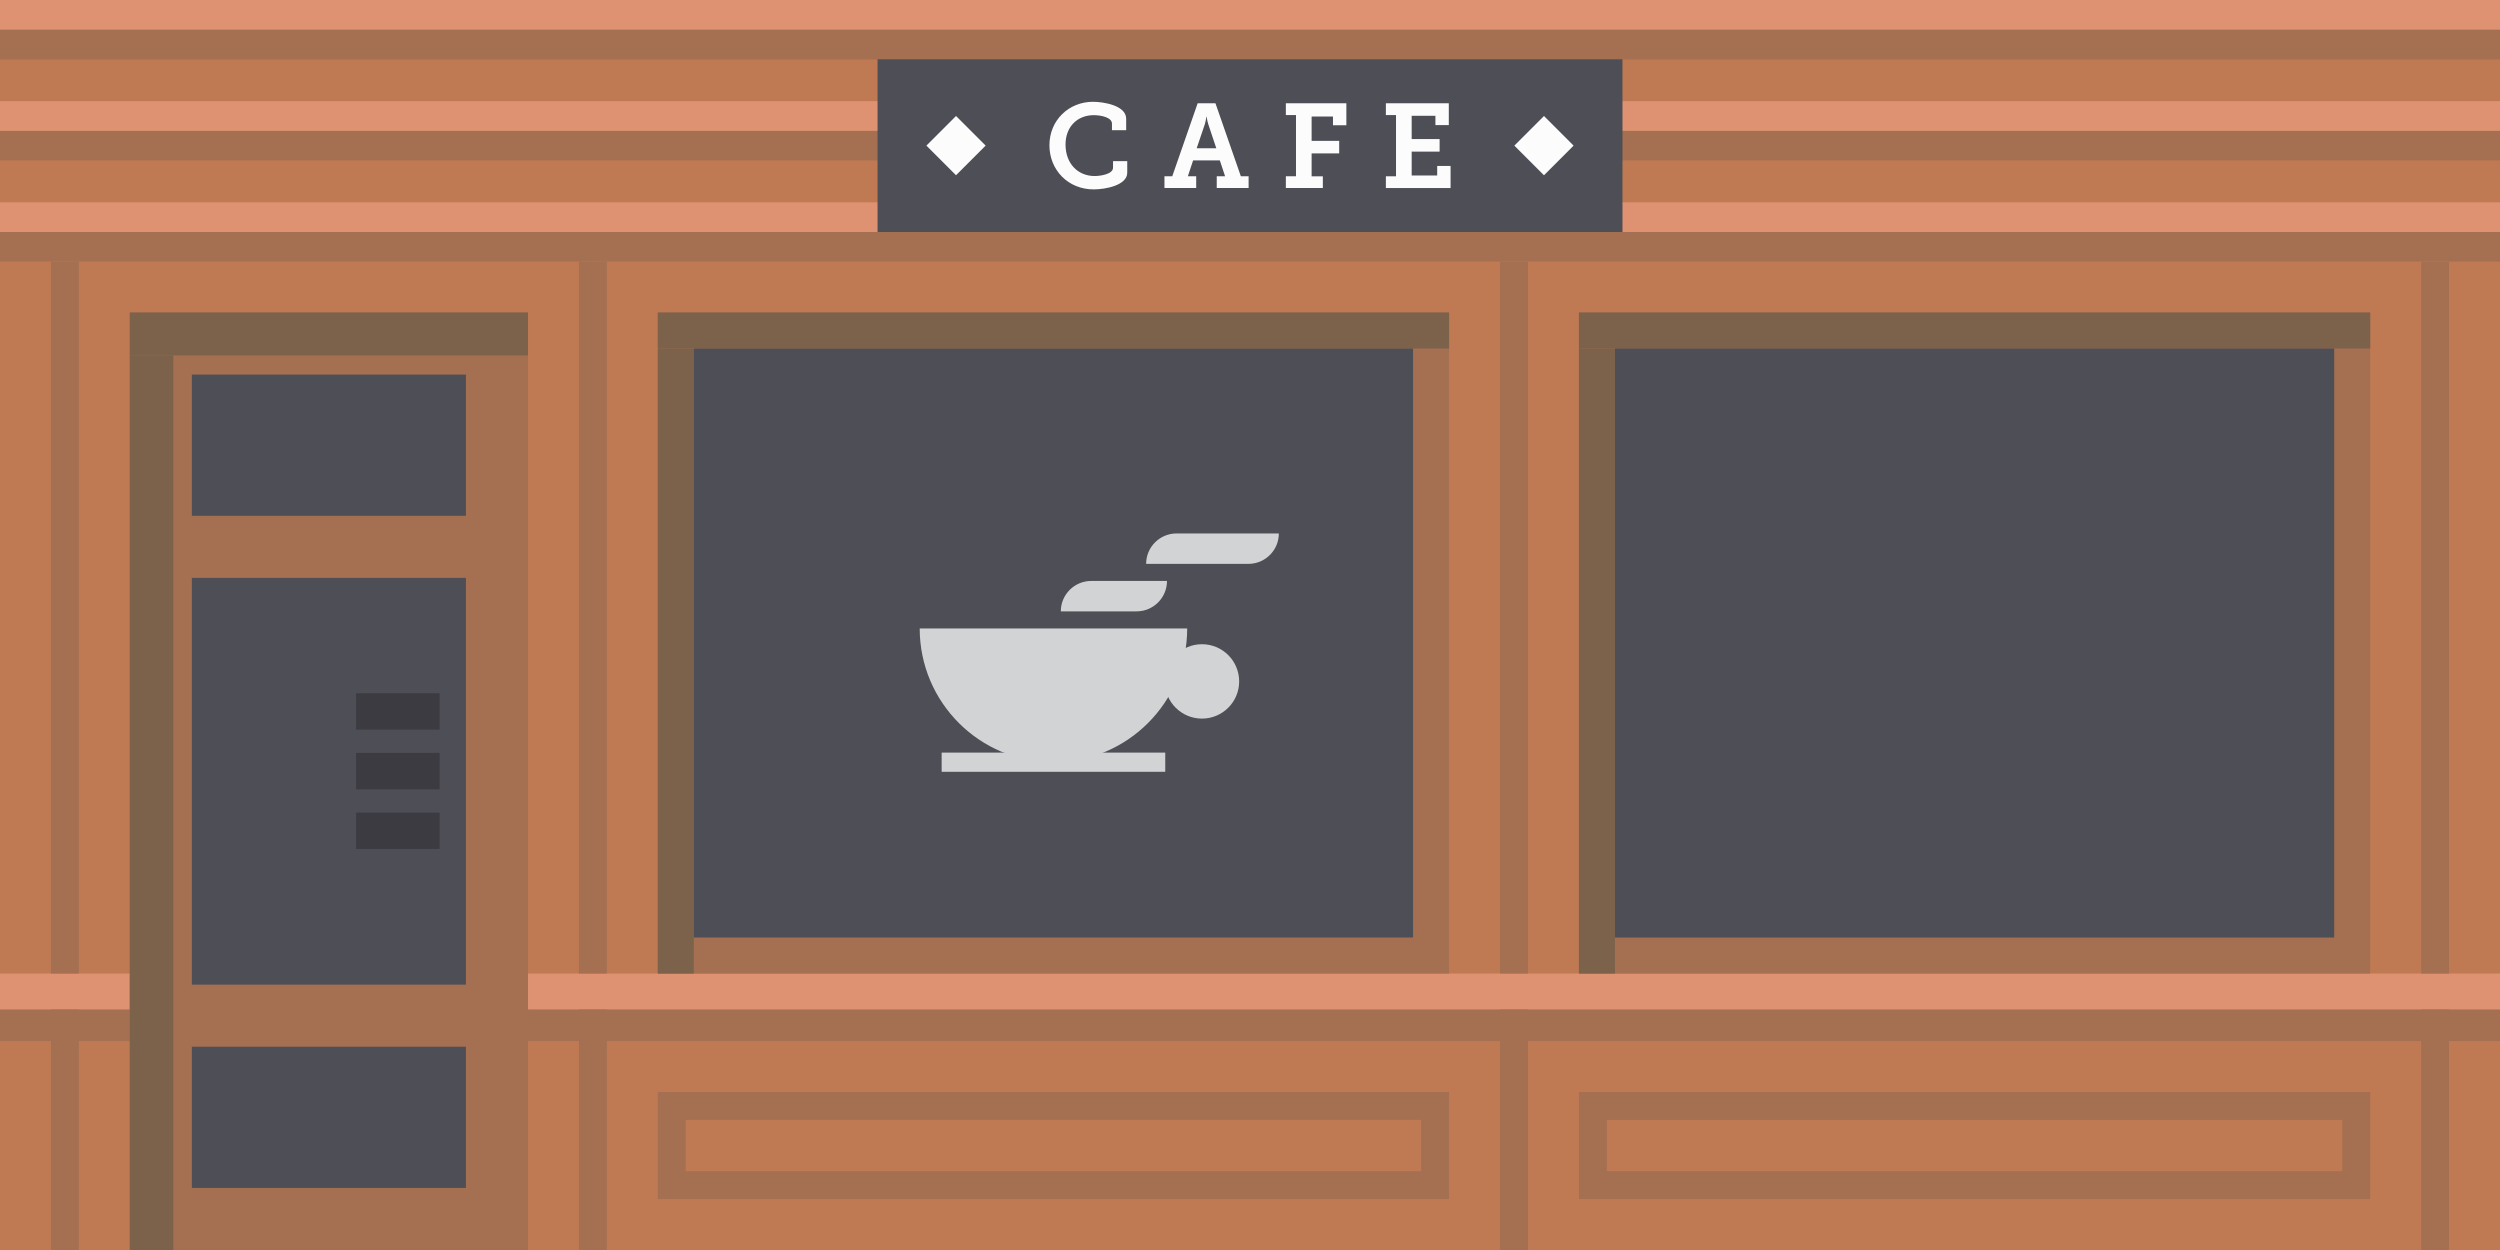 <svg xmlns="http://www.w3.org/2000/svg" width="1080" height="540" viewBox="0 0 1080 540"><rect x="0" y="0" width="1080" height="540" fill="#333333" stroke="none"/><g id="a"/><g id="b"><g id="c"><g id="d"><path d="M540 0H0V540H540h540V0H540z" fill="#c07a53"/><path d="M0 420.57h1080V540H0z" fill="#c07a53"/><path d="M0 420.57h1080v15.57H0z" fill="#de9271"/><path d="M0 436.15h1080v13.59H0z" fill="#a57051"/><path d="M0 100.21h1080v12.8H0z" fill="#a57051"/><path d="M0 12.8h1080v12.8H0z" fill="#b75856"/><path d="M0 87.42h1080v12.8H0z" fill="#de9271"/><path d="M0 56.51h1080v12.8H0z" fill="#a57051"/><path d="M0 43.71h1080v12.8H0z" fill="#de9271"/><path d="M0 12.8h1080v12.8H0z" fill="#a57051"/><path d="M0 0h1080v12.8H0z" fill="#de9271"/><path d="M21.99 113.01h12.09v307.56H21.99z" fill="#a57051"/><path d="M250.09 113.01h12.09v307.56H250.09z" fill="#a57051"/><path d="M250.09 436.15h12.09V540H250.09z" fill="#a57051"/><path d="M648 436.15h12.09V540H648z" fill="#a57051"/><path d="M1045.92 436.15h12.09V540H1045.92z" fill="#a57051"/><path d="M21.99 436.15h12.09V540H21.99z" fill="#a57051"/><path d="M648 113.01h12.09v307.56H648z" fill="#a57051"/><path d="M1045.92 113.01h12.09v307.56H1045.92z" fill="#a57051"/><path d="M284.16 135h341.86v285.57H284.16z" transform="translate(910.18 555.57) rotate(180)" fill="#a57051"/><path d="M682.08 135h341.86v285.57H682.08z" transform="translate(1706.02 555.57) rotate(180)" fill="#a57051"/><path d="M284.16 471.72v46.29h341.86v-46.29H284.16zm329.77 34.2H296.25V483.8h317.68v22.12z" fill="#a57051"/><path d="M682.08 471.72v46.29h341.86v-46.29H682.08zm329.77 34.2h-317.68V483.8h317.68v22.12z" fill="#a57051"/><path d="M284.16 150.57h15.57v270H284.16z" fill="#7c614b"/><path d="M284.16 135h341.86v15.57H284.16z" fill="#7c614b"/><path d="M682.08 150.57h15.57v270H682.08z" fill="#7c614b"/><path d="M682.08 135h341.86v15.57H682.08z" fill="#7c614b"/><path d="M299.73 150.57h310.71V405H299.73z" transform="translate(910.18 555.57) rotate(180)" fill="#4d4e56"/><path d="M697.65 150.57h310.71V405H697.65z" transform="translate(1706.02 555.57) rotate(180)" fill="#4d4e56"/><path d="M379.1 25.6h321.81v74.62H379.1z" fill="#4d4e56"/><path d="M403.95 53.85h18.1v18.1H403.95z" transform="translate(76.49 310.46) rotate(-45)" fill="#fcfcfc"/><path d="M657.94 53.85h18.1v18.1H657.94z" transform="translate(1094.15 579.02) rotate(-135)" fill="#fcfcfc"/><g><path d="M472.22 43.98c4.44.0 14.29 1.55 14.29 7.32v4.95h-6.14v-2.84c0-2.73-4.85-3.66-7.84-3.66-7.06.0-12.22 4.95-12.22 12.69.0 8.25 5.36 13.61 12.58 13.61 2.22.0 7.94-.72 7.94-3.61V69.6h6.14v5c0 5.47-9.44 7.22-14.49 7.22-11.09.0-19.13-8.4-19.13-19.08s8.25-18.77 18.87-18.77z" fill="#fcfcfc"/><path d="M503.06 76.16h3.35l10.98-31.56h7.68l10.98 31.56h3.35v5.05h-13.77v-5.05h3.61l-2.27-6.86h-11.55l-2.27 6.86h3.61v5.05h-13.72v-5.05zm22.38-12.12-3.46-10.36c-.57-1.8-.67-3.2-.67-3.2h-.16s-.16 1.39-.67 3.2l-3.51 10.36h8.46z" fill="#fcfcfc"/><path d="M555.49 76.16h4.38v-26.45h-4.38v-5.1h26.14v9.49h-5.78v-3.76h-9.23v10.52h11.91v5.41h-11.91v9.9h4.85v5.05h-15.98v-5.05z" fill="#fcfcfc"/><path d="M598.7 76.16h4.38v-26.45h-4.38v-5.1h27.18v9.43h-5.78v-4.02h-10.26v10.06h12.07v5.42h-12.07v10.31h11.03v-4.12h5.78v9.54h-27.95v-5.05z" fill="#fcfcfc"/></g><g><path d="M455.09 329.27c31.91.0 57.78-25.87 57.78-57.78H397.31c0 31.91 25.87 57.78 57.78 57.78z" fill="#d1d3d4"/><path d="M406.79 325.12h96.6v8.29H406.79z" fill="#d1d3d4"/><circle cx="519.25" cy="294.37" r="16.07" fill="#d1d3d4"/><path d="M528.85 294.37c0 5.3-4.3 9.6-9.6 9.6s-9.6-4.3-9.6-9.6 4.3-9.6 9.6-9.6 9.6 4.3 9.6 9.6z" fill="#d1d3d4"/><path d="M491 250.97h-19.59c-7.26.0-13.14 5.89-13.14 13.14h32.73c7.26.0 13.14-5.88 13.14-13.14h-13.14z" fill="#d1d3d4"/><path d="M539.32 230.45h-31.05c-7.26.0-13.14 5.88-13.14 13.14h44.19c7.26.0 13.14-5.89 13.14-13.14h-13.14z" fill="#d1d3d4"/></g><g><path d="M56.06 135H228.1v405H56.06z" fill="#a57051"/><path d="M82.88 249.64h118.4v175.72H82.88z" fill="#4d4e56"/><path d="M82.88 452.18h118.4v61H82.88z" fill="#4d4e56"/><path d="M82.88 161.82h118.4v61H82.88z" fill="#4d4e56"/><path d="M56.06 135H228.1v18.54H56.06z" fill="#7c614b"/><path d="M56.06 153.54h18.82V540H56.06z" fill="#7c614b"/><path d="M153.84 351.04h36.07v15.7H153.84z" fill="#3b3b41"/><path d="M153.84 325.26h36.07v15.7H153.84z" fill="#3b3b41"/><path d="M153.84 299.48h36.07v15.7H153.84z" fill="#3b3b41"/></g></g></g></g></svg>